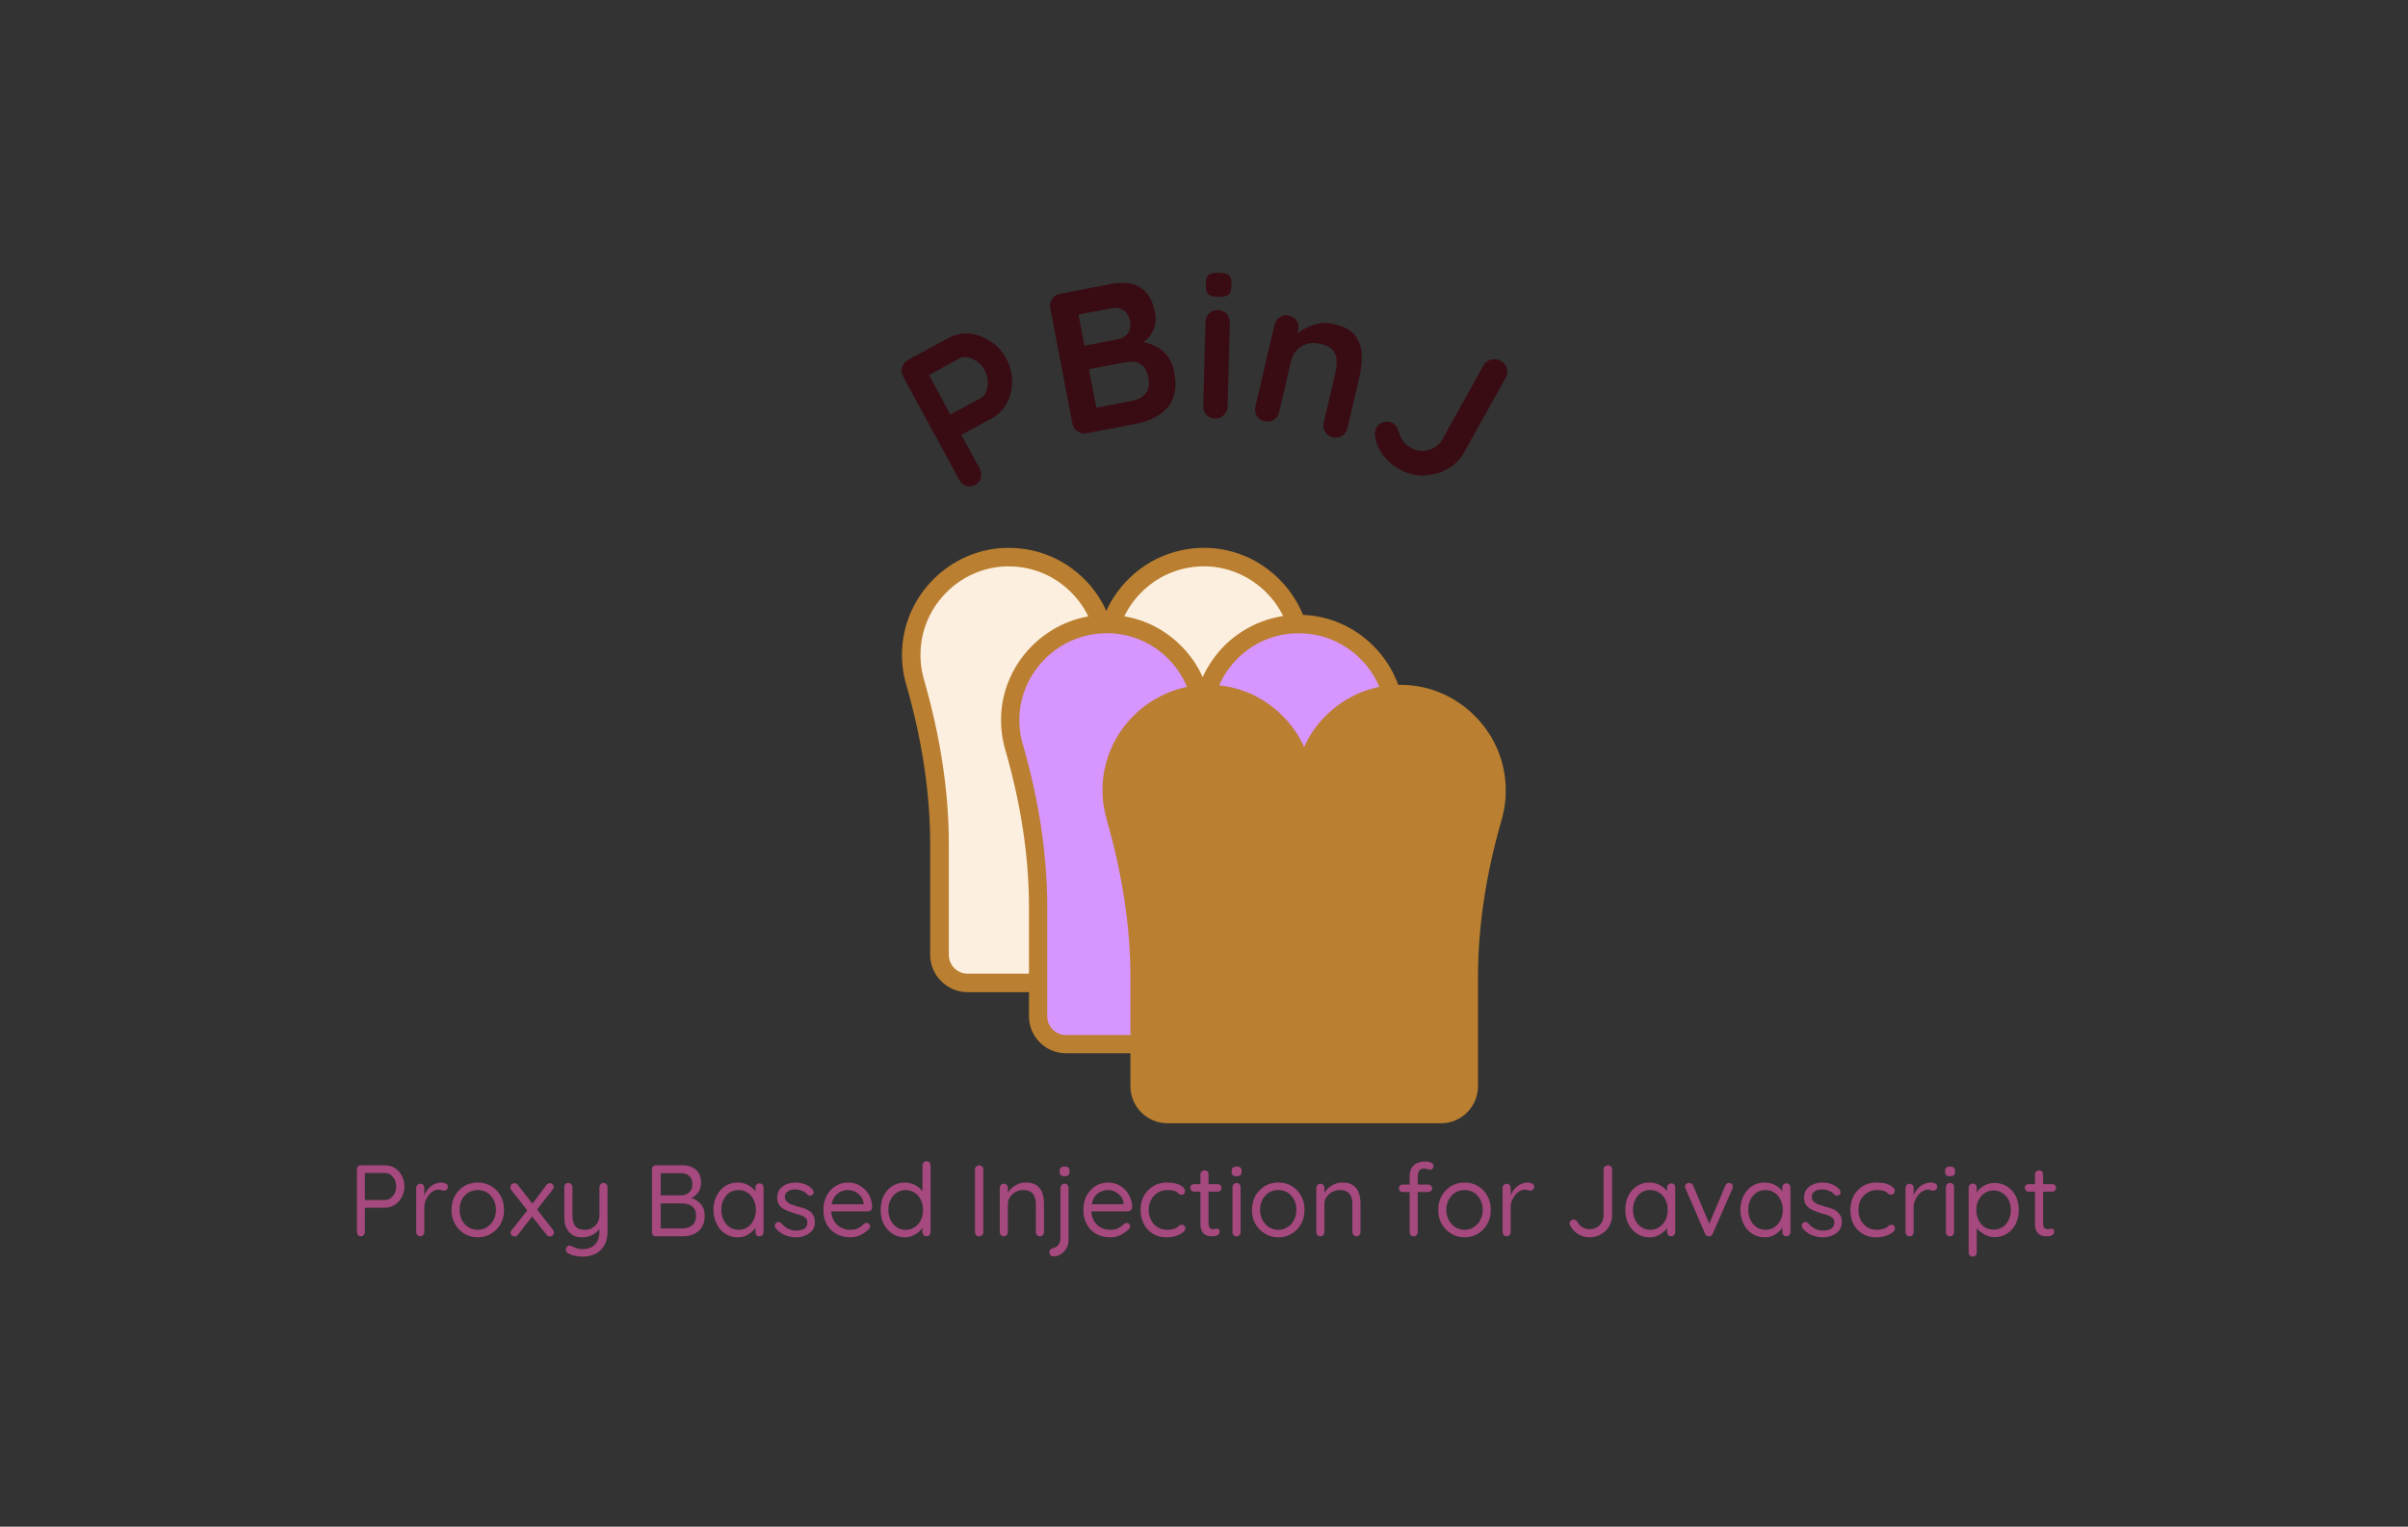<svg xmlns="http://www.w3.org/2000/svg" version="1.1" xmlns:xlink="http://www.w3.org/1999/xlink" xmlns:svgjs="http://svgjs.dev/svgjs" viewBox="0 0 9.767 6.191"><rect x="0" y="0" width="9.767" height="6.191" fill="#333333" stroke="none"/><g transform="matrix(0.823,0,0,0.823,4.883,4.709)"><rect width="11.097" height="11.097" x="-5.548" y="-7.509" fill="transparent"></rect><g transform="matrix(1,0,0,1,0,0)"><path d=" M -1.256 -4.058 Q -1.211 -4.082 -1.156 -4.078 Q -1.102 -4.073 -1.053 -4.041 Q -1.004 -4.01 -0.974 -3.955 Q -0.945 -3.9 -0.945 -3.842 Q -0.946 -3.784 -0.971 -3.735 Q -0.997 -3.687 -1.042 -3.662 L -1.204 -3.574 L -1.204 -3.595 L -1.105 -3.413 Q -1.093 -3.39 -1.099 -3.367 Q -1.104 -3.344 -1.127 -3.332 Q -1.149 -3.32 -1.172 -3.328 Q -1.194 -3.335 -1.206 -3.358 L -1.482 -3.866 Q -1.494 -3.889 -1.487 -3.913 Q -1.48 -3.937 -1.457 -3.949 L -1.256 -4.058 M -1.097 -3.762 Q -1.08 -3.771 -1.072 -3.794 Q -1.063 -3.817 -1.065 -3.845 Q -1.067 -3.873 -1.08 -3.897 Q -1.094 -3.923 -1.116 -3.939 Q -1.139 -3.955 -1.162 -3.961 Q -1.185 -3.966 -1.202 -3.957 L -1.365 -3.868 L -1.363 -3.89 L -1.242 -3.665 L -1.259 -3.674 L -1.097 -3.762 M -0.461 -4.322 Q -0.367 -4.34 -0.312 -4.305 Q -0.257 -4.269 -0.241 -4.183 Q -0.232 -4.137 -0.248 -4.098 Q -0.264 -4.058 -0.304 -4.031 Q -0.345 -4.003 -0.409 -3.991 L -0.414 -4.036 Q -0.384 -4.041 -0.343 -4.041 Q -0.302 -4.04 -0.261 -4.026 Q -0.22 -4.012 -0.189 -3.979 Q -0.157 -3.945 -0.146 -3.887 Q -0.134 -3.822 -0.147 -3.776 Q -0.16 -3.731 -0.19 -3.702 Q -0.22 -3.673 -0.258 -3.657 Q -0.295 -3.641 -0.332 -3.634 L -0.576 -3.587 Q -0.602 -3.582 -0.622 -3.596 Q -0.643 -3.61 -0.648 -3.635 L -0.757 -4.203 Q -0.762 -4.228 -0.748 -4.249 Q -0.734 -4.269 -0.708 -4.274 L -0.461 -4.322 M -0.456 -4.203 L -0.631 -4.169 L -0.621 -4.187 L -0.587 -4.009 L -0.601 -4.016 L -0.424 -4.05 Q -0.395 -4.055 -0.376 -4.078 Q -0.357 -4.101 -0.364 -4.137 Q -0.372 -4.179 -0.397 -4.194 Q -0.422 -4.209 -0.456 -4.203 M -0.397 -3.935 L -0.575 -3.901 L -0.568 -3.91 L -0.528 -3.703 L -0.54 -3.711 L -0.353 -3.747 Q -0.308 -3.756 -0.286 -3.785 Q -0.264 -3.814 -0.274 -3.862 Q -0.282 -3.906 -0.304 -3.922 Q -0.325 -3.939 -0.351 -3.939 Q -0.376 -3.939 -0.397 -3.935 M 0.117 -3.719 Q 0.116 -3.693 0.098 -3.676 Q 0.081 -3.659 0.055 -3.659 Q 0.029 -3.66 0.012 -3.678 Q -0.004 -3.696 -0.003 -3.722 L 0.008 -4.135 Q 0.008 -4.161 0.026 -4.178 Q 0.043 -4.195 0.069 -4.194 Q 0.095 -4.193 0.112 -4.176 Q 0.128 -4.158 0.128 -4.132 L 0.117 -3.719 M 0.07 -4.259 Q 0.036 -4.26 0.022 -4.271 Q 0.009 -4.283 0.009 -4.311 L 0.01 -4.33 Q 0.011 -4.359 0.026 -4.369 Q 0.042 -4.379 0.074 -4.378 Q 0.109 -4.377 0.123 -4.366 Q 0.137 -4.354 0.136 -4.326 L 0.135 -4.307 Q 0.135 -4.278 0.119 -4.268 Q 0.104 -4.258 0.07 -4.259 M 0.642 -4.125 Q 0.714 -4.108 0.745 -4.069 Q 0.775 -4.03 0.778 -3.977 Q 0.78 -3.923 0.766 -3.862 L 0.708 -3.613 Q 0.702 -3.587 0.681 -3.574 Q 0.661 -3.561 0.635 -3.567 Q 0.61 -3.573 0.597 -3.594 Q 0.585 -3.615 0.591 -3.64 L 0.649 -3.889 Q 0.656 -3.922 0.654 -3.949 Q 0.652 -3.977 0.634 -3.998 Q 0.616 -4.018 0.576 -4.027 Q 0.538 -4.037 0.507 -4.027 Q 0.477 -4.018 0.457 -3.995 Q 0.436 -3.973 0.429 -3.941 L 0.371 -3.691 Q 0.365 -3.666 0.344 -3.653 Q 0.324 -3.64 0.298 -3.646 Q 0.273 -3.652 0.261 -3.672 Q 0.248 -3.693 0.254 -3.719 L 0.348 -4.121 Q 0.354 -4.146 0.374 -4.159 Q 0.395 -4.173 0.42 -4.167 Q 0.445 -4.161 0.458 -4.14 Q 0.47 -4.119 0.465 -4.094 L 0.455 -4.052 L 0.441 -4.058 Q 0.454 -4.073 0.474 -4.088 Q 0.495 -4.103 0.522 -4.114 Q 0.548 -4.125 0.579 -4.129 Q 0.609 -4.133 0.642 -4.125 M 0.963 -3.41 Q 0.913 -3.438 0.881 -3.482 Q 0.85 -3.525 0.843 -3.578 Q 0.842 -3.6 0.85 -3.615 Q 0.862 -3.636 0.887 -3.642 Q 0.913 -3.647 0.929 -3.638 Q 0.942 -3.631 0.951 -3.616 Q 0.959 -3.601 0.964 -3.584 Q 0.972 -3.559 0.986 -3.543 Q 0.999 -3.527 1.021 -3.515 Q 1.047 -3.5 1.077 -3.5 Q 1.107 -3.501 1.133 -3.515 Q 1.159 -3.529 1.174 -3.554 L 1.378 -3.921 Q 1.391 -3.944 1.416 -3.95 Q 1.441 -3.956 1.463 -3.944 Q 1.487 -3.93 1.494 -3.907 Q 1.5 -3.883 1.487 -3.86 L 1.283 -3.493 Q 1.253 -3.44 1.2 -3.41 Q 1.147 -3.381 1.084 -3.379 Q 1.021 -3.377 0.963 -3.41" fill="#390c14" fill-rule="nonzero"></path></g><g transform="matrix(1,0,0,1,0,0)"><path d=" M -4.037 0.02 Q -4.01 0.02 -3.988 0.033 Q -3.966 0.047 -3.953 0.071 Q -3.94 0.094 -3.94 0.124 Q -3.94 0.153 -3.953 0.177 Q -3.966 0.201 -3.988 0.215 Q -4.01 0.229 -4.037 0.229 L -4.139 0.229 L -4.135 0.224 L -4.135 0.349 Q -4.135 0.358 -4.141 0.364 Q -4.146 0.37 -4.155 0.37 Q -4.164 0.37 -4.169 0.364 Q -4.174 0.358 -4.174 0.349 L -4.174 0.04 Q -4.174 0.031 -4.169 0.026 Q -4.163 0.02 -4.154 0.02 L -4.037 0.02 M -4.037 0.191 Q -4.021 0.191 -4.008 0.182 Q -3.996 0.173 -3.988 0.158 Q -3.981 0.142 -3.981 0.124 Q -3.981 0.105 -3.988 0.09 Q -3.996 0.076 -4.008 0.067 Q -4.021 0.058 -4.037 0.058 L -4.139 0.058 L -4.135 0.053 L -4.135 0.196 L -4.139 0.191 L -4.037 0.191 M -3.862 0.37 Q -3.87 0.37 -3.876 0.364 Q -3.882 0.358 -3.882 0.349 L -3.882 0.131 Q -3.882 0.123 -3.876 0.117 Q -3.87 0.111 -3.862 0.111 Q -3.853 0.111 -3.847 0.117 Q -3.842 0.123 -3.842 0.131 L -3.842 0.197 L -3.848 0.187 Q -3.845 0.171 -3.837 0.157 Q -3.829 0.142 -3.817 0.13 Q -3.805 0.118 -3.79 0.112 Q -3.774 0.105 -3.756 0.105 Q -3.745 0.105 -3.736 0.11 Q -3.726 0.115 -3.726 0.125 Q -3.726 0.135 -3.732 0.14 Q -3.737 0.145 -3.744 0.145 Q -3.751 0.145 -3.757 0.143 Q -3.763 0.14 -3.772 0.14 Q -3.784 0.14 -3.797 0.147 Q -3.809 0.153 -3.819 0.166 Q -3.829 0.178 -3.836 0.194 Q -3.842 0.21 -3.842 0.228 L -3.842 0.349 Q -3.842 0.358 -3.848 0.364 Q -3.853 0.37 -3.862 0.37 M -3.449 0.24 Q -3.449 0.279 -3.466 0.309 Q -3.483 0.34 -3.513 0.357 Q -3.542 0.375 -3.579 0.375 Q -3.615 0.375 -3.645 0.357 Q -3.674 0.34 -3.691 0.309 Q -3.708 0.279 -3.708 0.24 Q -3.708 0.201 -3.691 0.17 Q -3.674 0.14 -3.645 0.122 Q -3.615 0.105 -3.579 0.105 Q -3.542 0.105 -3.513 0.122 Q -3.483 0.14 -3.466 0.17 Q -3.449 0.201 -3.449 0.24 M -3.489 0.24 Q -3.489 0.211 -3.501 0.189 Q -3.513 0.167 -3.533 0.154 Q -3.553 0.142 -3.579 0.142 Q -3.604 0.142 -3.624 0.154 Q -3.645 0.167 -3.657 0.189 Q -3.668 0.211 -3.668 0.24 Q -3.668 0.268 -3.657 0.29 Q -3.645 0.312 -3.624 0.325 Q -3.604 0.338 -3.579 0.338 Q -3.553 0.338 -3.533 0.325 Q -3.513 0.312 -3.501 0.29 Q -3.489 0.268 -3.489 0.24 M -3.397 0.108 Q -3.388 0.108 -3.381 0.117 L -3.207 0.339 Q -3.203 0.344 -3.203 0.351 Q -3.203 0.359 -3.209 0.365 Q -3.215 0.371 -3.223 0.371 Q -3.233 0.371 -3.24 0.362 L -3.414 0.141 Q -3.418 0.135 -3.418 0.129 Q -3.418 0.12 -3.412 0.114 Q -3.405 0.108 -3.397 0.108 M -3.397 0.371 Q -3.404 0.371 -3.41 0.366 Q -3.417 0.361 -3.417 0.353 Q -3.417 0.346 -3.412 0.34 L -3.33 0.237 L -3.309 0.27 L -3.381 0.363 Q -3.387 0.371 -3.397 0.371 M -3.223 0.108 Q -3.215 0.108 -3.21 0.114 Q -3.204 0.119 -3.204 0.127 Q -3.204 0.13 -3.206 0.133 Q -3.207 0.136 -3.209 0.139 L -3.291 0.244 L -3.312 0.213 L -3.24 0.117 Q -3.233 0.108 -3.223 0.108 M -2.959 0.107 Q -2.95 0.107 -2.945 0.113 Q -2.939 0.119 -2.939 0.128 L -2.939 0.345 Q -2.939 0.388 -2.955 0.415 Q -2.972 0.443 -3 0.457 Q -3.027 0.47 -3.062 0.47 Q -3.082 0.47 -3.1 0.466 Q -3.118 0.462 -3.129 0.456 Q -3.139 0.451 -3.143 0.444 Q -3.146 0.438 -3.144 0.43 Q -3.14 0.421 -3.134 0.417 Q -3.127 0.414 -3.119 0.417 Q -3.111 0.421 -3.096 0.427 Q -3.081 0.433 -3.062 0.433 Q -3.036 0.433 -3.017 0.423 Q -2.999 0.413 -2.989 0.394 Q -2.979 0.375 -2.979 0.346 L -2.979 0.311 L -2.973 0.324 Q -2.981 0.339 -2.994 0.35 Q -3.008 0.362 -3.025 0.368 Q -3.043 0.375 -3.064 0.375 Q -3.092 0.375 -3.112 0.363 Q -3.132 0.35 -3.142 0.329 Q -3.152 0.307 -3.152 0.278 L -3.152 0.128 Q -3.152 0.119 -3.147 0.113 Q -3.141 0.107 -3.132 0.107 Q -3.123 0.107 -3.118 0.113 Q -3.112 0.119 -3.112 0.128 L -3.112 0.269 Q -3.112 0.303 -3.097 0.321 Q -3.082 0.338 -3.051 0.338 Q -3.031 0.338 -3.015 0.329 Q -2.998 0.32 -2.989 0.304 Q -2.979 0.288 -2.979 0.269 L -2.979 0.128 Q -2.979 0.119 -2.973 0.113 Q -2.968 0.107 -2.959 0.107 M -2.57 0.02 Q -2.526 0.02 -2.502 0.043 Q -2.478 0.066 -2.478 0.107 Q -2.478 0.129 -2.488 0.147 Q -2.498 0.166 -2.518 0.177 Q -2.537 0.188 -2.565 0.189 L -2.566 0.175 Q -2.548 0.175 -2.53 0.18 Q -2.511 0.185 -2.496 0.196 Q -2.48 0.207 -2.47 0.225 Q -2.46 0.243 -2.46 0.269 Q -2.46 0.298 -2.47 0.317 Q -2.479 0.337 -2.495 0.348 Q -2.511 0.36 -2.53 0.365 Q -2.549 0.37 -2.569 0.37 L -2.7 0.37 Q -2.709 0.37 -2.715 0.364 Q -2.72 0.358 -2.72 0.349 L -2.72 0.04 Q -2.72 0.031 -2.715 0.026 Q -2.709 0.02 -2.7 0.02 L -2.57 0.02 M -2.576 0.059 L -2.683 0.059 L -2.677 0.05 L -2.677 0.175 L -2.683 0.168 L -2.575 0.168 Q -2.553 0.168 -2.537 0.154 Q -2.521 0.14 -2.521 0.112 Q -2.521 0.087 -2.536 0.073 Q -2.55 0.059 -2.576 0.059 M -2.572 0.208 L -2.681 0.208 L -2.677 0.205 L -2.677 0.336 L -2.681 0.331 L -2.57 0.331 Q -2.541 0.331 -2.522 0.316 Q -2.503 0.301 -2.503 0.269 Q -2.503 0.245 -2.513 0.232 Q -2.523 0.218 -2.539 0.213 Q -2.555 0.208 -2.572 0.208 M -2.19 0.109 Q -2.181 0.109 -2.176 0.115 Q -2.17 0.12 -2.17 0.129 L -2.17 0.349 Q -2.17 0.358 -2.176 0.364 Q -2.182 0.37 -2.19 0.37 Q -2.199 0.37 -2.205 0.364 Q -2.21 0.358 -2.21 0.349 L -2.21 0.302 L -2.201 0.301 Q -2.201 0.312 -2.208 0.325 Q -2.216 0.338 -2.229 0.349 Q -2.242 0.36 -2.259 0.368 Q -2.277 0.375 -2.297 0.375 Q -2.331 0.375 -2.359 0.357 Q -2.386 0.34 -2.401 0.309 Q -2.417 0.278 -2.417 0.239 Q -2.417 0.2 -2.401 0.17 Q -2.385 0.139 -2.359 0.122 Q -2.332 0.105 -2.298 0.105 Q -2.277 0.105 -2.258 0.112 Q -2.24 0.119 -2.226 0.131 Q -2.212 0.143 -2.205 0.158 Q -2.197 0.172 -2.197 0.186 L -2.21 0.183 L -2.21 0.129 Q -2.21 0.12 -2.205 0.115 Q -2.199 0.109 -2.19 0.109 M -2.293 0.338 Q -2.268 0.338 -2.249 0.325 Q -2.23 0.312 -2.219 0.29 Q -2.208 0.267 -2.208 0.239 Q -2.208 0.212 -2.219 0.19 Q -2.23 0.167 -2.249 0.155 Q -2.268 0.142 -2.293 0.142 Q -2.318 0.142 -2.337 0.154 Q -2.356 0.167 -2.367 0.189 Q -2.378 0.211 -2.378 0.239 Q -2.378 0.267 -2.367 0.29 Q -2.356 0.312 -2.337 0.325 Q -2.318 0.338 -2.293 0.338 M -2.111 0.329 Q -2.115 0.323 -2.115 0.315 Q -2.114 0.308 -2.106 0.302 Q -2.101 0.299 -2.095 0.299 Q -2.088 0.3 -2.082 0.306 Q -2.068 0.323 -2.05 0.332 Q -2.032 0.342 -2.006 0.342 Q -1.994 0.341 -1.982 0.338 Q -1.97 0.335 -1.962 0.326 Q -1.954 0.317 -1.954 0.302 Q -1.954 0.288 -1.962 0.28 Q -1.971 0.272 -1.984 0.267 Q -1.998 0.262 -2.014 0.258 Q -2.03 0.253 -2.046 0.247 Q -2.062 0.241 -2.075 0.233 Q -2.088 0.224 -2.096 0.211 Q -2.103 0.197 -2.103 0.178 Q -2.103 0.156 -2.091 0.139 Q -2.079 0.123 -2.058 0.114 Q -2.037 0.105 -2.013 0.105 Q -1.999 0.105 -1.984 0.108 Q -1.968 0.111 -1.954 0.119 Q -1.939 0.127 -1.928 0.14 Q -1.924 0.145 -1.923 0.153 Q -1.923 0.161 -1.93 0.166 Q -1.935 0.17 -1.942 0.17 Q -1.949 0.169 -1.953 0.165 Q -1.964 0.152 -1.98 0.146 Q -1.995 0.139 -2.014 0.139 Q -2.026 0.139 -2.038 0.142 Q -2.049 0.146 -2.057 0.154 Q -2.065 0.162 -2.065 0.177 Q -2.064 0.191 -2.056 0.199 Q -2.047 0.207 -2.033 0.213 Q -2.018 0.218 -2.001 0.223 Q -1.985 0.227 -1.97 0.232 Q -1.955 0.237 -1.943 0.246 Q -1.931 0.255 -1.924 0.268 Q -1.917 0.281 -1.917 0.301 Q -1.917 0.324 -1.93 0.341 Q -1.943 0.357 -1.965 0.366 Q -1.986 0.375 -2.01 0.375 Q -2.038 0.375 -2.065 0.364 Q -2.091 0.354 -2.111 0.329 M -1.742 0.375 Q -1.782 0.375 -1.812 0.358 Q -1.842 0.341 -1.859 0.311 Q -1.875 0.281 -1.875 0.242 Q -1.875 0.199 -1.858 0.168 Q -1.841 0.137 -1.813 0.121 Q -1.786 0.105 -1.755 0.105 Q -1.731 0.105 -1.71 0.113 Q -1.689 0.122 -1.672 0.138 Q -1.655 0.154 -1.645 0.177 Q -1.635 0.2 -1.635 0.228 Q -1.635 0.236 -1.641 0.241 Q -1.647 0.247 -1.655 0.247 L -1.853 0.247 L -1.862 0.212 L -1.669 0.212 L -1.677 0.22 L -1.677 0.208 Q -1.679 0.188 -1.691 0.173 Q -1.702 0.159 -1.719 0.15 Q -1.736 0.142 -1.755 0.142 Q -1.77 0.142 -1.785 0.148 Q -1.799 0.153 -1.811 0.165 Q -1.823 0.176 -1.83 0.195 Q -1.837 0.213 -1.837 0.239 Q -1.837 0.268 -1.825 0.29 Q -1.813 0.312 -1.792 0.325 Q -1.771 0.338 -1.744 0.338 Q -1.726 0.338 -1.713 0.334 Q -1.7 0.329 -1.691 0.322 Q -1.681 0.316 -1.675 0.308 Q -1.668 0.304 -1.662 0.304 Q -1.655 0.304 -1.65 0.309 Q -1.645 0.314 -1.645 0.321 Q -1.645 0.33 -1.653 0.336 Q -1.667 0.351 -1.691 0.363 Q -1.715 0.375 -1.742 0.375 M -1.367 0 Q -1.358 0 -1.352 0.006 Q -1.347 0.012 -1.347 0.02 L -1.347 0.349 Q -1.347 0.358 -1.353 0.364 Q -1.358 0.37 -1.367 0.37 Q -1.375 0.37 -1.381 0.364 Q -1.387 0.358 -1.387 0.349 L -1.387 0.302 L -1.377 0.298 Q -1.377 0.31 -1.385 0.324 Q -1.392 0.337 -1.405 0.348 Q -1.418 0.36 -1.436 0.367 Q -1.453 0.375 -1.474 0.375 Q -1.508 0.375 -1.535 0.357 Q -1.562 0.34 -1.578 0.309 Q -1.593 0.279 -1.593 0.24 Q -1.593 0.2 -1.578 0.17 Q -1.562 0.139 -1.535 0.122 Q -1.508 0.105 -1.475 0.105 Q -1.454 0.105 -1.436 0.112 Q -1.417 0.119 -1.403 0.131 Q -1.389 0.143 -1.382 0.158 Q -1.374 0.172 -1.374 0.186 L -1.387 0.183 L -1.387 0.02 Q -1.387 0.012 -1.381 0.006 Q -1.375 0 -1.367 0 M -1.47 0.338 Q -1.444 0.338 -1.425 0.325 Q -1.406 0.312 -1.395 0.29 Q -1.384 0.268 -1.384 0.24 Q -1.384 0.211 -1.395 0.19 Q -1.406 0.167 -1.426 0.155 Q -1.445 0.142 -1.47 0.142 Q -1.494 0.142 -1.514 0.155 Q -1.533 0.167 -1.544 0.19 Q -1.555 0.211 -1.555 0.24 Q -1.555 0.267 -1.544 0.29 Q -1.533 0.312 -1.514 0.325 Q -1.494 0.338 -1.47 0.338 M -1.087 0.349 Q -1.087 0.358 -1.093 0.364 Q -1.099 0.37 -1.108 0.37 Q -1.117 0.37 -1.123 0.364 Q -1.128 0.358 -1.128 0.349 L -1.128 0.04 Q -1.128 0.031 -1.122 0.026 Q -1.116 0.02 -1.107 0.02 Q -1.099 0.02 -1.093 0.026 Q -1.087 0.031 -1.087 0.04 L -1.087 0.349 M -0.877 0.105 Q -0.843 0.105 -0.824 0.119 Q -0.804 0.133 -0.796 0.157 Q -0.788 0.18 -0.788 0.209 L -0.788 0.349 Q -0.788 0.358 -0.794 0.364 Q -0.799 0.37 -0.808 0.37 Q -0.816 0.37 -0.822 0.364 Q -0.828 0.358 -0.828 0.349 L -0.828 0.21 Q -0.828 0.191 -0.834 0.176 Q -0.839 0.161 -0.853 0.151 Q -0.866 0.142 -0.889 0.142 Q -0.91 0.142 -0.927 0.151 Q -0.945 0.161 -0.955 0.176 Q -0.966 0.191 -0.966 0.21 L -0.966 0.349 Q -0.966 0.358 -0.972 0.364 Q -0.977 0.37 -0.986 0.37 Q -0.994 0.37 -1 0.364 Q -1.006 0.358 -1.006 0.349 L -1.006 0.131 Q -1.006 0.123 -1 0.117 Q -0.994 0.111 -0.986 0.111 Q -0.977 0.111 -0.971 0.117 Q -0.966 0.123 -0.966 0.131 L -0.966 0.167 L -0.976 0.178 Q -0.973 0.165 -0.964 0.152 Q -0.955 0.138 -0.942 0.128 Q -0.928 0.117 -0.912 0.111 Q -0.895 0.105 -0.877 0.105 M -0.667 0.387 Q -0.667 0.412 -0.678 0.43 Q -0.689 0.449 -0.706 0.459 Q -0.723 0.469 -0.742 0.469 Q -0.75 0.469 -0.756 0.463 Q -0.761 0.458 -0.761 0.45 L -0.761 0.447 Q -0.761 0.439 -0.756 0.434 Q -0.751 0.43 -0.743 0.428 Q -0.732 0.425 -0.724 0.419 Q -0.716 0.412 -0.711 0.402 Q -0.707 0.392 -0.707 0.378 L -0.707 0.131 Q -0.707 0.123 -0.701 0.117 Q -0.695 0.111 -0.687 0.111 Q -0.678 0.111 -0.672 0.117 Q -0.667 0.123 -0.667 0.131 L -0.667 0.387 M -0.687 0.074 Q -0.699 0.074 -0.705 0.069 Q -0.711 0.064 -0.711 0.053 L -0.711 0.046 Q -0.711 0.036 -0.705 0.031 Q -0.698 0.026 -0.686 0.026 Q -0.674 0.026 -0.668 0.031 Q -0.662 0.036 -0.662 0.046 L -0.662 0.053 Q -0.662 0.064 -0.669 0.069 Q -0.675 0.074 -0.687 0.074 M -0.461 0.375 Q -0.501 0.375 -0.531 0.358 Q -0.561 0.341 -0.577 0.311 Q -0.594 0.281 -0.594 0.242 Q -0.594 0.199 -0.577 0.168 Q -0.559 0.137 -0.532 0.121 Q -0.504 0.105 -0.473 0.105 Q -0.45 0.105 -0.429 0.113 Q -0.407 0.122 -0.391 0.138 Q -0.374 0.154 -0.364 0.177 Q -0.354 0.2 -0.353 0.228 Q -0.354 0.236 -0.36 0.241 Q -0.366 0.247 -0.374 0.247 L -0.571 0.247 L -0.58 0.212 L -0.388 0.212 L -0.396 0.22 L -0.396 0.208 Q -0.397 0.188 -0.409 0.173 Q -0.421 0.159 -0.438 0.15 Q -0.455 0.142 -0.473 0.142 Q -0.488 0.142 -0.503 0.148 Q -0.518 0.153 -0.53 0.165 Q -0.541 0.176 -0.548 0.195 Q -0.555 0.213 -0.555 0.239 Q -0.555 0.268 -0.544 0.29 Q -0.532 0.312 -0.511 0.325 Q -0.49 0.338 -0.462 0.338 Q -0.444 0.338 -0.431 0.334 Q -0.418 0.329 -0.409 0.322 Q -0.4 0.316 -0.393 0.308 Q -0.387 0.304 -0.38 0.304 Q -0.373 0.304 -0.368 0.309 Q -0.363 0.314 -0.363 0.321 Q -0.363 0.33 -0.371 0.336 Q -0.386 0.351 -0.41 0.363 Q -0.433 0.375 -0.461 0.375 M -0.183 0.105 Q -0.158 0.105 -0.137 0.11 Q -0.117 0.116 -0.105 0.126 Q -0.093 0.135 -0.093 0.147 Q -0.093 0.153 -0.097 0.16 Q -0.101 0.165 -0.109 0.165 Q -0.116 0.165 -0.12 0.163 Q -0.124 0.161 -0.128 0.157 Q -0.132 0.152 -0.138 0.149 Q -0.144 0.146 -0.156 0.144 Q -0.167 0.142 -0.179 0.142 Q -0.206 0.142 -0.227 0.155 Q -0.248 0.168 -0.26 0.19 Q -0.272 0.212 -0.272 0.24 Q -0.272 0.268 -0.26 0.29 Q -0.249 0.312 -0.228 0.325 Q -0.208 0.338 -0.181 0.338 Q -0.163 0.338 -0.153 0.335 Q -0.143 0.332 -0.135 0.328 Q -0.127 0.323 -0.122 0.318 Q -0.117 0.313 -0.109 0.313 Q -0.1 0.313 -0.096 0.319 Q -0.091 0.324 -0.091 0.332 Q -0.091 0.341 -0.104 0.351 Q -0.116 0.361 -0.138 0.368 Q -0.159 0.375 -0.185 0.375 Q -0.223 0.375 -0.252 0.357 Q -0.28 0.34 -0.296 0.309 Q -0.312 0.278 -0.312 0.24 Q -0.312 0.202 -0.296 0.171 Q -0.279 0.141 -0.25 0.123 Q -0.221 0.105 -0.183 0.105 M -0.049 0.113 L 0.069 0.113 Q 0.077 0.113 0.082 0.118 Q 0.087 0.124 0.087 0.131 Q 0.087 0.139 0.082 0.145 Q 0.077 0.15 0.069 0.15 L -0.049 0.15 Q -0.056 0.15 -0.062 0.144 Q -0.067 0.139 -0.067 0.131 Q -0.067 0.123 -0.062 0.118 Q -0.056 0.113 -0.049 0.113 M 0.004 0.045 Q 0.012 0.045 0.018 0.051 Q 0.023 0.056 0.023 0.065 L 0.023 0.306 Q 0.023 0.319 0.027 0.325 Q 0.03 0.331 0.036 0.333 Q 0.042 0.335 0.047 0.335 Q 0.052 0.335 0.056 0.333 Q 0.06 0.332 0.065 0.332 Q 0.07 0.332 0.074 0.336 Q 0.078 0.341 0.078 0.348 Q 0.078 0.357 0.068 0.364 Q 0.057 0.37 0.044 0.37 Q 0.037 0.37 0.027 0.369 Q 0.017 0.368 0.007 0.362 Q -0.003 0.357 -0.01 0.344 Q -0.017 0.332 -0.017 0.308 L -0.017 0.065 Q -0.017 0.056 -0.011 0.051 Q -0.005 0.045 0.004 0.045 M 0.181 0.349 Q 0.181 0.358 0.175 0.364 Q 0.17 0.37 0.161 0.37 Q 0.152 0.37 0.147 0.364 Q 0.141 0.358 0.141 0.349 L 0.141 0.128 Q 0.141 0.119 0.147 0.113 Q 0.153 0.107 0.161 0.107 Q 0.17 0.107 0.175 0.113 Q 0.181 0.119 0.181 0.128 L 0.181 0.349 M 0.161 0.074 Q 0.149 0.074 0.143 0.069 Q 0.137 0.064 0.137 0.053 L 0.137 0.046 Q 0.137 0.036 0.143 0.031 Q 0.15 0.026 0.162 0.026 Q 0.174 0.026 0.18 0.031 Q 0.186 0.036 0.186 0.046 L 0.186 0.053 Q 0.186 0.064 0.179 0.069 Q 0.173 0.074 0.161 0.074 M 0.496 0.24 Q 0.496 0.279 0.479 0.309 Q 0.462 0.34 0.433 0.357 Q 0.404 0.375 0.367 0.375 Q 0.33 0.375 0.301 0.357 Q 0.272 0.34 0.254 0.309 Q 0.237 0.279 0.237 0.24 Q 0.237 0.201 0.254 0.17 Q 0.272 0.14 0.301 0.122 Q 0.33 0.105 0.367 0.105 Q 0.404 0.105 0.433 0.122 Q 0.462 0.14 0.479 0.17 Q 0.496 0.201 0.496 0.24 M 0.456 0.24 Q 0.456 0.211 0.444 0.189 Q 0.433 0.167 0.412 0.154 Q 0.392 0.142 0.367 0.142 Q 0.342 0.142 0.321 0.154 Q 0.301 0.167 0.289 0.189 Q 0.277 0.211 0.277 0.24 Q 0.277 0.268 0.289 0.29 Q 0.301 0.312 0.321 0.325 Q 0.342 0.338 0.367 0.338 Q 0.392 0.338 0.412 0.325 Q 0.433 0.312 0.444 0.29 Q 0.456 0.268 0.456 0.24 M 0.683 0.105 Q 0.717 0.105 0.736 0.119 Q 0.756 0.133 0.764 0.157 Q 0.772 0.18 0.772 0.209 L 0.772 0.349 Q 0.772 0.358 0.766 0.364 Q 0.761 0.37 0.752 0.37 Q 0.744 0.37 0.738 0.364 Q 0.732 0.358 0.732 0.349 L 0.732 0.21 Q 0.732 0.191 0.726 0.176 Q 0.721 0.161 0.707 0.151 Q 0.694 0.142 0.671 0.142 Q 0.65 0.142 0.633 0.151 Q 0.615 0.161 0.605 0.176 Q 0.594 0.191 0.594 0.21 L 0.594 0.349 Q 0.594 0.358 0.588 0.364 Q 0.583 0.37 0.574 0.37 Q 0.566 0.37 0.56 0.364 Q 0.554 0.358 0.554 0.349 L 0.554 0.131 Q 0.554 0.123 0.56 0.117 Q 0.566 0.111 0.574 0.111 Q 0.583 0.111 0.589 0.117 Q 0.594 0.123 0.594 0.131 L 0.594 0.167 L 0.584 0.178 Q 0.587 0.165 0.596 0.152 Q 0.605 0.138 0.618 0.128 Q 0.632 0.117 0.648 0.111 Q 0.665 0.105 0.683 0.105 M 1.092 0.001 Q 1.1 0.001 1.109 0.003 Q 1.119 0.005 1.125 0.01 Q 1.132 0.015 1.132 0.023 Q 1.132 0.031 1.127 0.037 Q 1.122 0.042 1.115 0.042 Q 1.111 0.042 1.103 0.039 Q 1.095 0.036 1.086 0.036 Q 1.075 0.036 1.067 0.041 Q 1.06 0.046 1.057 0.055 Q 1.054 0.063 1.054 0.073 L 1.054 0.349 Q 1.054 0.358 1.048 0.364 Q 1.042 0.37 1.034 0.37 Q 1.025 0.37 1.019 0.364 Q 1.014 0.358 1.014 0.349 L 1.014 0.074 Q 1.014 0.04 1.034 0.02 Q 1.055 0.001 1.092 0.001 M 1.106 0.115 Q 1.114 0.115 1.119 0.121 Q 1.125 0.126 1.125 0.134 Q 1.125 0.142 1.119 0.147 Q 1.114 0.152 1.106 0.152 L 0.98 0.152 Q 0.972 0.152 0.967 0.147 Q 0.961 0.141 0.961 0.134 Q 0.961 0.126 0.967 0.12 Q 0.972 0.115 0.98 0.115 L 1.106 0.115 M 1.414 0.24 Q 1.414 0.279 1.397 0.309 Q 1.38 0.34 1.351 0.357 Q 1.322 0.375 1.285 0.375 Q 1.248 0.375 1.219 0.357 Q 1.19 0.34 1.172 0.309 Q 1.155 0.279 1.155 0.24 Q 1.155 0.201 1.172 0.17 Q 1.19 0.14 1.219 0.122 Q 1.248 0.105 1.285 0.105 Q 1.322 0.105 1.351 0.122 Q 1.38 0.14 1.397 0.17 Q 1.414 0.201 1.414 0.24 M 1.374 0.24 Q 1.374 0.211 1.362 0.189 Q 1.351 0.167 1.33 0.154 Q 1.31 0.142 1.285 0.142 Q 1.26 0.142 1.239 0.154 Q 1.219 0.167 1.207 0.189 Q 1.195 0.211 1.195 0.24 Q 1.195 0.268 1.207 0.29 Q 1.219 0.312 1.239 0.325 Q 1.26 0.338 1.285 0.338 Q 1.31 0.338 1.33 0.325 Q 1.351 0.312 1.362 0.29 Q 1.374 0.268 1.374 0.24 M 1.492 0.37 Q 1.484 0.37 1.478 0.364 Q 1.472 0.358 1.472 0.349 L 1.472 0.131 Q 1.472 0.123 1.478 0.117 Q 1.484 0.111 1.492 0.111 Q 1.501 0.111 1.507 0.117 Q 1.512 0.123 1.512 0.131 L 1.512 0.197 L 1.506 0.187 Q 1.509 0.171 1.517 0.157 Q 1.525 0.142 1.537 0.13 Q 1.549 0.118 1.564 0.112 Q 1.58 0.105 1.598 0.105 Q 1.609 0.105 1.618 0.11 Q 1.628 0.115 1.628 0.125 Q 1.628 0.135 1.622 0.14 Q 1.617 0.145 1.61 0.145 Q 1.603 0.145 1.597 0.143 Q 1.591 0.14 1.582 0.14 Q 1.57 0.14 1.557 0.147 Q 1.545 0.153 1.535 0.166 Q 1.525 0.178 1.518 0.194 Q 1.512 0.21 1.512 0.228 L 1.512 0.349 Q 1.512 0.358 1.506 0.364 Q 1.501 0.37 1.492 0.37 M 1.9 0.375 Q 1.869 0.375 1.844 0.359 Q 1.82 0.344 1.806 0.318 Q 1.802 0.312 1.802 0.306 Q 1.802 0.298 1.809 0.293 Q 1.815 0.287 1.822 0.287 Q 1.827 0.287 1.832 0.29 Q 1.837 0.293 1.84 0.298 Q 1.85 0.315 1.865 0.325 Q 1.88 0.335 1.9 0.335 Q 1.92 0.335 1.936 0.326 Q 1.952 0.317 1.961 0.301 Q 1.97 0.285 1.97 0.266 L 1.97 0.04 Q 1.97 0.031 1.976 0.026 Q 1.983 0.02 1.992 0.02 Q 2.001 0.02 2.006 0.026 Q 2.012 0.031 2.012 0.04 L 2.012 0.266 Q 2.012 0.296 1.997 0.321 Q 1.983 0.346 1.957 0.36 Q 1.932 0.375 1.9 0.375 M 2.303 0.109 Q 2.312 0.109 2.318 0.115 Q 2.323 0.12 2.323 0.129 L 2.323 0.349 Q 2.323 0.358 2.317 0.364 Q 2.312 0.37 2.303 0.37 Q 2.295 0.37 2.289 0.364 Q 2.283 0.358 2.283 0.349 L 2.283 0.302 L 2.293 0.301 Q 2.293 0.312 2.285 0.325 Q 2.278 0.338 2.265 0.349 Q 2.252 0.36 2.234 0.368 Q 2.217 0.375 2.196 0.375 Q 2.162 0.375 2.135 0.357 Q 2.108 0.34 2.092 0.309 Q 2.077 0.278 2.077 0.239 Q 2.077 0.2 2.092 0.17 Q 2.108 0.139 2.135 0.122 Q 2.162 0.105 2.195 0.105 Q 2.217 0.105 2.235 0.112 Q 2.254 0.119 2.267 0.131 Q 2.281 0.143 2.289 0.158 Q 2.296 0.172 2.296 0.186 L 2.283 0.183 L 2.283 0.129 Q 2.283 0.12 2.289 0.115 Q 2.295 0.109 2.303 0.109 M 2.2 0.338 Q 2.225 0.338 2.244 0.325 Q 2.264 0.312 2.275 0.29 Q 2.286 0.267 2.286 0.239 Q 2.286 0.212 2.275 0.19 Q 2.264 0.167 2.244 0.155 Q 2.225 0.142 2.2 0.142 Q 2.176 0.142 2.156 0.154 Q 2.137 0.167 2.126 0.189 Q 2.115 0.211 2.115 0.239 Q 2.115 0.267 2.126 0.29 Q 2.137 0.312 2.156 0.325 Q 2.176 0.338 2.2 0.338 M 2.391 0.107 Q 2.397 0.107 2.403 0.11 Q 2.408 0.113 2.411 0.119 L 2.494 0.315 L 2.486 0.319 L 2.57 0.12 Q 2.576 0.106 2.589 0.107 Q 2.596 0.107 2.602 0.112 Q 2.607 0.117 2.607 0.124 Q 2.607 0.128 2.606 0.13 Q 2.606 0.133 2.605 0.135 L 2.508 0.357 Q 2.503 0.369 2.491 0.37 Q 2.484 0.37 2.478 0.367 Q 2.473 0.364 2.47 0.357 L 2.374 0.135 Q 2.373 0.133 2.372 0.131 Q 2.371 0.129 2.371 0.125 Q 2.371 0.118 2.376 0.113 Q 2.382 0.107 2.391 0.107 M 2.871 0.109 Q 2.88 0.109 2.885 0.115 Q 2.891 0.12 2.891 0.129 L 2.891 0.349 Q 2.891 0.358 2.885 0.364 Q 2.879 0.37 2.871 0.37 Q 2.862 0.37 2.856 0.364 Q 2.851 0.358 2.851 0.349 L 2.851 0.302 L 2.86 0.301 Q 2.86 0.312 2.853 0.325 Q 2.845 0.338 2.832 0.349 Q 2.819 0.36 2.802 0.368 Q 2.784 0.375 2.764 0.375 Q 2.73 0.375 2.702 0.357 Q 2.675 0.34 2.66 0.309 Q 2.644 0.278 2.644 0.239 Q 2.644 0.2 2.66 0.17 Q 2.676 0.139 2.702 0.122 Q 2.729 0.105 2.763 0.105 Q 2.784 0.105 2.803 0.112 Q 2.821 0.119 2.835 0.131 Q 2.849 0.143 2.856 0.158 Q 2.864 0.172 2.864 0.186 L 2.851 0.183 L 2.851 0.129 Q 2.851 0.12 2.856 0.115 Q 2.862 0.109 2.871 0.109 M 2.768 0.338 Q 2.793 0.338 2.812 0.325 Q 2.831 0.312 2.842 0.29 Q 2.853 0.267 2.853 0.239 Q 2.853 0.212 2.842 0.19 Q 2.831 0.167 2.812 0.155 Q 2.793 0.142 2.768 0.142 Q 2.743 0.142 2.724 0.154 Q 2.705 0.167 2.694 0.189 Q 2.683 0.211 2.683 0.239 Q 2.683 0.267 2.694 0.29 Q 2.705 0.312 2.724 0.325 Q 2.743 0.338 2.768 0.338 M 2.95 0.329 Q 2.946 0.323 2.946 0.315 Q 2.947 0.308 2.955 0.302 Q 2.96 0.299 2.966 0.299 Q 2.973 0.3 2.979 0.306 Q 2.993 0.323 3.011 0.332 Q 3.029 0.342 3.055 0.342 Q 3.067 0.341 3.079 0.338 Q 3.091 0.335 3.099 0.326 Q 3.107 0.317 3.107 0.302 Q 3.107 0.288 3.099 0.28 Q 3.09 0.272 3.077 0.267 Q 3.063 0.262 3.047 0.258 Q 3.031 0.253 3.015 0.247 Q 2.999 0.241 2.986 0.233 Q 2.973 0.224 2.965 0.211 Q 2.958 0.197 2.958 0.178 Q 2.958 0.156 2.97 0.139 Q 2.982 0.123 3.003 0.114 Q 3.024 0.105 3.048 0.105 Q 3.062 0.105 3.077 0.108 Q 3.093 0.111 3.107 0.119 Q 3.122 0.127 3.133 0.14 Q 3.137 0.145 3.138 0.153 Q 3.138 0.161 3.131 0.166 Q 3.126 0.17 3.119 0.17 Q 3.112 0.169 3.108 0.165 Q 3.097 0.152 3.081 0.146 Q 3.066 0.139 3.047 0.139 Q 3.035 0.139 3.023 0.142 Q 3.012 0.146 3.004 0.154 Q 2.996 0.162 2.996 0.177 Q 2.997 0.191 3.005 0.199 Q 3.014 0.207 3.028 0.213 Q 3.043 0.218 3.06 0.223 Q 3.076 0.227 3.091 0.232 Q 3.106 0.237 3.118 0.246 Q 3.13 0.255 3.137 0.268 Q 3.144 0.281 3.144 0.301 Q 3.144 0.324 3.131 0.341 Q 3.118 0.357 3.096 0.366 Q 3.075 0.375 3.051 0.375 Q 3.023 0.375 2.996 0.364 Q 2.97 0.354 2.95 0.329 M 3.314 0.105 Q 3.34 0.105 3.36 0.11 Q 3.381 0.116 3.393 0.126 Q 3.405 0.135 3.405 0.147 Q 3.405 0.153 3.4 0.16 Q 3.396 0.165 3.388 0.165 Q 3.382 0.165 3.377 0.163 Q 3.373 0.161 3.369 0.157 Q 3.366 0.152 3.359 0.149 Q 3.353 0.146 3.342 0.144 Q 3.33 0.142 3.318 0.142 Q 3.291 0.142 3.27 0.155 Q 3.249 0.168 3.237 0.19 Q 3.226 0.212 3.226 0.24 Q 3.226 0.268 3.237 0.29 Q 3.249 0.312 3.269 0.325 Q 3.29 0.338 3.317 0.338 Q 3.334 0.338 3.344 0.335 Q 3.355 0.332 3.362 0.328 Q 3.371 0.323 3.375 0.318 Q 3.38 0.313 3.389 0.313 Q 3.397 0.313 3.402 0.319 Q 3.406 0.324 3.406 0.332 Q 3.406 0.341 3.394 0.351 Q 3.381 0.361 3.36 0.368 Q 3.339 0.375 3.312 0.375 Q 3.274 0.375 3.246 0.357 Q 3.217 0.34 3.201 0.309 Q 3.186 0.278 3.186 0.24 Q 3.186 0.202 3.202 0.171 Q 3.218 0.141 3.247 0.123 Q 3.276 0.105 3.314 0.105 M 3.478 0.37 Q 3.47 0.37 3.464 0.364 Q 3.458 0.358 3.458 0.349 L 3.458 0.131 Q 3.458 0.123 3.464 0.117 Q 3.47 0.111 3.478 0.111 Q 3.487 0.111 3.493 0.117 Q 3.498 0.123 3.498 0.131 L 3.498 0.197 L 3.492 0.187 Q 3.495 0.171 3.503 0.157 Q 3.511 0.142 3.523 0.13 Q 3.535 0.118 3.55 0.112 Q 3.566 0.105 3.584 0.105 Q 3.595 0.105 3.605 0.11 Q 3.614 0.115 3.614 0.125 Q 3.614 0.135 3.608 0.14 Q 3.603 0.145 3.596 0.145 Q 3.589 0.145 3.583 0.143 Q 3.577 0.14 3.568 0.14 Q 3.556 0.14 3.544 0.147 Q 3.531 0.153 3.521 0.166 Q 3.511 0.178 3.505 0.194 Q 3.498 0.21 3.498 0.228 L 3.498 0.349 Q 3.498 0.358 3.493 0.364 Q 3.487 0.37 3.478 0.37 M 3.697 0.349 Q 3.697 0.358 3.692 0.364 Q 3.686 0.37 3.677 0.37 Q 3.668 0.37 3.663 0.364 Q 3.657 0.358 3.657 0.349 L 3.657 0.128 Q 3.657 0.119 3.663 0.113 Q 3.669 0.107 3.677 0.107 Q 3.686 0.107 3.692 0.113 Q 3.697 0.119 3.697 0.128 L 3.697 0.349 M 3.677 0.074 Q 3.665 0.074 3.659 0.069 Q 3.653 0.064 3.653 0.053 L 3.653 0.046 Q 3.653 0.036 3.659 0.031 Q 3.666 0.026 3.678 0.026 Q 3.69 0.026 3.696 0.031 Q 3.702 0.036 3.702 0.046 L 3.702 0.053 Q 3.702 0.064 3.696 0.069 Q 3.689 0.074 3.677 0.074 M 3.897 0.107 Q 3.931 0.107 3.958 0.124 Q 3.985 0.141 4.001 0.171 Q 4.016 0.201 4.016 0.24 Q 4.016 0.279 4.001 0.309 Q 3.985 0.34 3.958 0.357 Q 3.931 0.374 3.898 0.374 Q 3.879 0.374 3.863 0.368 Q 3.847 0.362 3.834 0.353 Q 3.82 0.344 3.811 0.332 Q 3.802 0.321 3.798 0.309 L 3.809 0.302 L 3.809 0.45 Q 3.809 0.458 3.804 0.464 Q 3.798 0.47 3.789 0.47 Q 3.781 0.47 3.775 0.464 Q 3.769 0.459 3.769 0.45 L 3.769 0.13 Q 3.769 0.121 3.775 0.116 Q 3.781 0.11 3.789 0.11 Q 3.798 0.11 3.804 0.116 Q 3.809 0.121 3.809 0.13 L 3.809 0.174 L 3.802 0.17 Q 3.805 0.158 3.814 0.146 Q 3.823 0.135 3.836 0.126 Q 3.848 0.117 3.864 0.112 Q 3.88 0.107 3.897 0.107 M 3.892 0.144 Q 3.867 0.144 3.848 0.157 Q 3.829 0.169 3.818 0.191 Q 3.807 0.212 3.807 0.24 Q 3.807 0.268 3.818 0.29 Q 3.829 0.312 3.848 0.325 Q 3.867 0.337 3.892 0.337 Q 3.917 0.337 3.936 0.325 Q 3.955 0.312 3.966 0.29 Q 3.977 0.268 3.977 0.24 Q 3.977 0.212 3.966 0.191 Q 3.955 0.169 3.936 0.157 Q 3.917 0.144 3.892 0.144 M 4.064 0.113 L 4.182 0.113 Q 4.19 0.113 4.195 0.118 Q 4.2 0.124 4.2 0.131 Q 4.2 0.139 4.195 0.145 Q 4.19 0.15 4.182 0.15 L 4.064 0.15 Q 4.057 0.15 4.051 0.144 Q 4.046 0.139 4.046 0.131 Q 4.046 0.123 4.051 0.118 Q 4.057 0.113 4.064 0.113 M 4.117 0.045 Q 4.125 0.045 4.131 0.051 Q 4.136 0.056 4.136 0.065 L 4.136 0.306 Q 4.136 0.319 4.14 0.325 Q 4.143 0.331 4.149 0.333 Q 4.155 0.335 4.16 0.335 Q 4.165 0.335 4.169 0.333 Q 4.173 0.332 4.178 0.332 Q 4.183 0.332 4.187 0.336 Q 4.191 0.341 4.191 0.348 Q 4.191 0.357 4.181 0.364 Q 4.17 0.37 4.157 0.37 Q 4.15 0.37 4.14 0.369 Q 4.13 0.368 4.12 0.362 Q 4.11 0.357 4.103 0.344 Q 4.096 0.332 4.096 0.308 L 4.096 0.065 Q 4.096 0.056 4.102 0.051 Q 4.108 0.045 4.117 0.045" fill="#a5497e" fill-rule="nonzero"></path></g><g transform="matrix(1,0,0,1,0,0)"><g clip-path="url(#SvgjsClipPath11685)"><g clip-path="url(#SvgjsClipPath116808496d85a-9c80-4a8a-a2a6-75a5d463626f)"><path d=" M 0.019 -2.976 C -0.255 -2.987 -0.481 -2.768 -0.481 -2.496 C -0.481 -2.768 -0.706 -2.987 -0.98 -2.976 C -1.227 -2.967 -1.429 -2.768 -1.442 -2.522 C -1.445 -2.466 -1.438 -2.412 -1.424 -2.362 C -1.348 -2.102 -1.303 -1.835 -1.303 -1.564 L -1.303 -1.017 C -1.303 -0.941 -1.241 -0.879 -1.164 -0.879 L -0.481 -0.879 L 0.203 -0.879 C 0.279 -0.879 0.341 -0.941 0.341 -1.017 L 0.341 -1.564 C 0.341 -1.835 0.387 -2.102 0.462 -2.362 C 0.477 -2.412 0.483 -2.466 0.48 -2.522 C 0.467 -2.768 0.265 -2.967 0.019 -2.976 Z" fill="#fcefdf" transform="matrix(1,0,0,1,0,0)" fill-rule="nonzero"></path></g><g clip-path="url(#SvgjsClipPath116808496d85a-9c80-4a8a-a2a6-75a5d463626f)"><path d=" M 0.203 -0.833 L -1.164 -0.833 C -1.266 -0.833 -1.349 -0.916 -1.349 -1.017 L -1.349 -1.564 C -1.349 -1.813 -1.389 -2.077 -1.467 -2.349 C -1.484 -2.406 -1.49 -2.465 -1.487 -2.524 C -1.473 -2.793 -1.251 -3.012 -0.982 -3.022 C -0.837 -3.027 -0.7 -2.975 -0.596 -2.875 C -0.547 -2.828 -0.508 -2.772 -0.481 -2.712 C -0.453 -2.772 -0.414 -2.828 -0.365 -2.875 C -0.261 -2.975 -0.124 -3.027 0.021 -3.022 C 0.29 -3.012 0.512 -2.793 0.526 -2.524 C 0.529 -2.465 0.522 -2.406 0.506 -2.35 C 0.427 -2.077 0.387 -1.813 0.387 -1.564 L 0.387 -1.018 C 0.387 -0.916 0.304 -0.833 0.203 -0.833 Z M -0.962 -2.931 C -0.967 -2.931 -0.973 -2.931 -0.979 -2.931 C -1.201 -2.922 -1.384 -2.742 -1.396 -2.52 C -1.399 -2.47 -1.393 -2.421 -1.38 -2.375 C -1.299 -2.094 -1.257 -1.822 -1.257 -1.564 L -1.257 -1.017 C -1.257 -0.966 -1.216 -0.924 -1.164 -0.924 L 0.203 -0.924 C 0.254 -0.924 0.296 -0.966 0.296 -1.017 L 0.296 -1.564 C 0.296 -1.821 0.337 -2.094 0.418 -2.375 C 0.431 -2.421 0.437 -2.47 0.434 -2.52 C 0.423 -2.742 0.239 -2.922 0.017 -2.931 C -0.103 -2.935 -0.216 -2.892 -0.302 -2.809 C -0.388 -2.726 -0.435 -2.615 -0.435 -2.496 L -0.527 -2.496 C -0.527 -2.615 -0.574 -2.726 -0.66 -2.809 C -0.742 -2.888 -0.848 -2.931 -0.962 -2.931 Z" fill="#ba7f30" transform="matrix(1,0,0,1,0,0)" fill-rule="nonzero"></path></g><g clip-path="url(#SvgjsClipPath116808496d85a-9c80-4a8a-a2a6-75a5d463626f)"><path d=" M 0.487 -2.647 C 0.217 -2.657 -0.006 -2.441 -0.006 -2.173 C -0.006 -2.441 -0.228 -2.657 -0.498 -2.647 C -0.742 -2.637 -0.941 -2.441 -0.954 -2.198 C -0.957 -2.143 -0.95 -2.09 -0.936 -2.041 C -0.862 -1.784 -0.817 -1.52 -0.817 -1.253 L -0.817 -0.714 C -0.817 -0.638 -0.756 -0.577 -0.68 -0.577 L -0.006 -0.577 L 0.669 -0.577 C 0.744 -0.577 0.806 -0.638 0.806 -0.714 L 0.806 -1.253 C 0.806 -1.52 0.85 -1.784 0.925 -2.041 C 0.939 -2.09 0.945 -2.143 0.942 -2.198 C 0.93 -2.441 0.73 -2.637 0.487 -2.647 Z" fill="#d795ff" transform="matrix(1,0,0,1,0,0)" fill-rule="nonzero"></path></g><g clip-path="url(#SvgjsClipPath116808496d85a-9c80-4a8a-a2a6-75a5d463626f)"><path d=" M 0.669 -0.532 L -0.68 -0.532 C -0.78 -0.532 -0.862 -0.614 -0.862 -0.714 L -0.862 -1.253 C -0.862 -1.499 -0.901 -1.759 -0.979 -2.028 C -0.995 -2.084 -1.002 -2.142 -0.999 -2.201 C -0.985 -2.466 -0.766 -2.682 -0.5 -2.692 C -0.357 -2.697 -0.222 -2.646 -0.12 -2.547 C -0.071 -2.5 -0.032 -2.445 -0.006 -2.385 C 0.021 -2.445 0.06 -2.5 0.108 -2.547 C 0.211 -2.645 0.346 -2.697 0.489 -2.692 C 0.754 -2.682 0.974 -2.466 0.987 -2.201 C 0.991 -2.142 0.984 -2.084 0.968 -2.028 C 0.89 -1.759 0.851 -1.499 0.851 -1.253 L 0.851 -0.714 C 0.851 -0.614 0.769 -0.532 0.669 -0.532 Z M -0.48 -2.602 C -0.485 -2.602 -0.491 -2.602 -0.497 -2.601 C -0.716 -2.593 -0.897 -2.415 -0.909 -2.196 C -0.911 -2.147 -0.906 -2.099 -0.892 -2.053 C -0.812 -1.776 -0.772 -1.507 -0.772 -1.253 L -0.772 -0.714 C -0.772 -0.663 -0.731 -0.622 -0.68 -0.622 L 0.669 -0.622 C 0.719 -0.622 0.761 -0.663 0.761 -0.714 L 0.761 -1.253 C 0.761 -1.507 0.801 -1.776 0.881 -2.053 C 0.895 -2.099 0.9 -2.147 0.897 -2.196 C 0.886 -2.415 0.705 -2.593 0.485 -2.601 L 0.485 -2.601 C 0.367 -2.606 0.256 -2.564 0.171 -2.482 C 0.086 -2.4 0.04 -2.29 0.04 -2.173 L -0.051 -2.173 C -0.051 -2.29 -0.097 -2.4 -0.182 -2.482 C -0.263 -2.56 -0.368 -2.602 -0.48 -2.602 Z" fill="#ba7f30" transform="matrix(1,0,0,1,0,0)" fill-rule="nonzero"></path></g><g clip-path="url(#SvgjsClipPath116808496d85a-9c80-4a8a-a2a6-75a5d463626f)"><path d=" M 0.987 -2.302 C 0.717 -2.312 0.494 -2.096 0.494 -1.828 C 0.494 -2.096 0.272 -2.313 0.002 -2.302 C -0.242 -2.293 -0.441 -2.097 -0.454 -1.854 C -0.457 -1.799 -0.45 -1.746 -0.436 -1.696 C -0.362 -1.44 -0.317 -1.176 -0.317 -0.909 L -0.317 -0.369 C -0.317 -0.294 -0.256 -0.232 -0.18 -0.232 L 0.494 -0.232 L 1.169 -0.232 C 1.244 -0.232 1.306 -0.294 1.306 -0.369 L 1.306 -0.909 C 1.306 -1.176 1.35 -1.44 1.425 -1.696 C 1.439 -1.746 1.445 -1.799 1.442 -1.854 C 1.43 -2.097 1.23 -2.293 0.987 -2.302 Z" fill="#ba7f30" transform="matrix(1,0,0,1,0,0)" fill-rule="nonzero"></path></g><g clip-path="url(#SvgjsClipPath116808496d85a-9c80-4a8a-a2a6-75a5d463626f)"><path d=" M 1.169 -0.187 L -0.18 -0.187 C -0.28 -0.187 -0.362 -0.269 -0.362 -0.37 L -0.362 -0.909 C -0.362 -1.154 -0.402 -1.415 -0.479 -1.684 C -0.495 -1.74 -0.502 -1.798 -0.499 -1.856 C -0.485 -2.122 -0.266 -2.337 -0 -2.347 C 0.142 -2.353 0.278 -2.301 0.38 -2.202 C 0.429 -2.155 0.467 -2.101 0.494 -2.041 C 0.521 -2.101 0.559 -2.155 0.608 -2.202 C 0.711 -2.301 0.846 -2.353 0.989 -2.347 C 1.254 -2.337 1.473 -2.122 1.487 -1.856 C 1.49 -1.798 1.484 -1.74 1.468 -1.684 C 1.39 -1.415 1.351 -1.154 1.351 -0.909 L 1.351 -0.37 C 1.351 -0.269 1.269 -0.187 1.169 -0.187 Z M 0.02 -2.258 C 0.014 -2.258 0.009 -2.257 0.003 -2.257 C -0.216 -2.249 -0.397 -2.071 -0.409 -1.852 C -0.411 -1.803 -0.406 -1.755 -0.393 -1.709 C -0.313 -1.432 -0.272 -1.163 -0.272 -0.909 L -0.272 -0.37 C -0.272 -0.319 -0.231 -0.278 -0.18 -0.278 L 1.169 -0.278 C 1.219 -0.278 1.26 -0.319 1.26 -0.37 L 1.26 -0.909 C 1.26 -1.163 1.301 -1.432 1.381 -1.709 C 1.394 -1.755 1.4 -1.803 1.397 -1.852 C 1.386 -2.071 1.205 -2.249 0.985 -2.257 C 0.867 -2.262 0.756 -2.219 0.671 -2.138 C 0.586 -2.056 0.539 -1.946 0.539 -1.829 L 0.449 -1.829 C 0.449 -1.946 0.403 -2.056 0.318 -2.138 C 0.237 -2.215 0.132 -2.258 0.02 -2.258 Z" fill="#ba7f30" transform="matrix(1,0,0,1,0,0)" fill-rule="nonzero"></path></g></g></g></g><defs><clipPath id="SvgjsClipPath11685"><path d=" M -1.488 -3.022 h 2.976 v 2.835 h -2.976 Z"></path></clipPath><clipPath id="SvgjsClipPath116808496d85a-9c80-4a8a-a2a6-75a5d463626f"><path d=" M -1.488 -3.022 L 1.488 -3.022 L 1.488 -0.188 L -1.488 -0.188 Z"></path></clipPath></defs></svg>